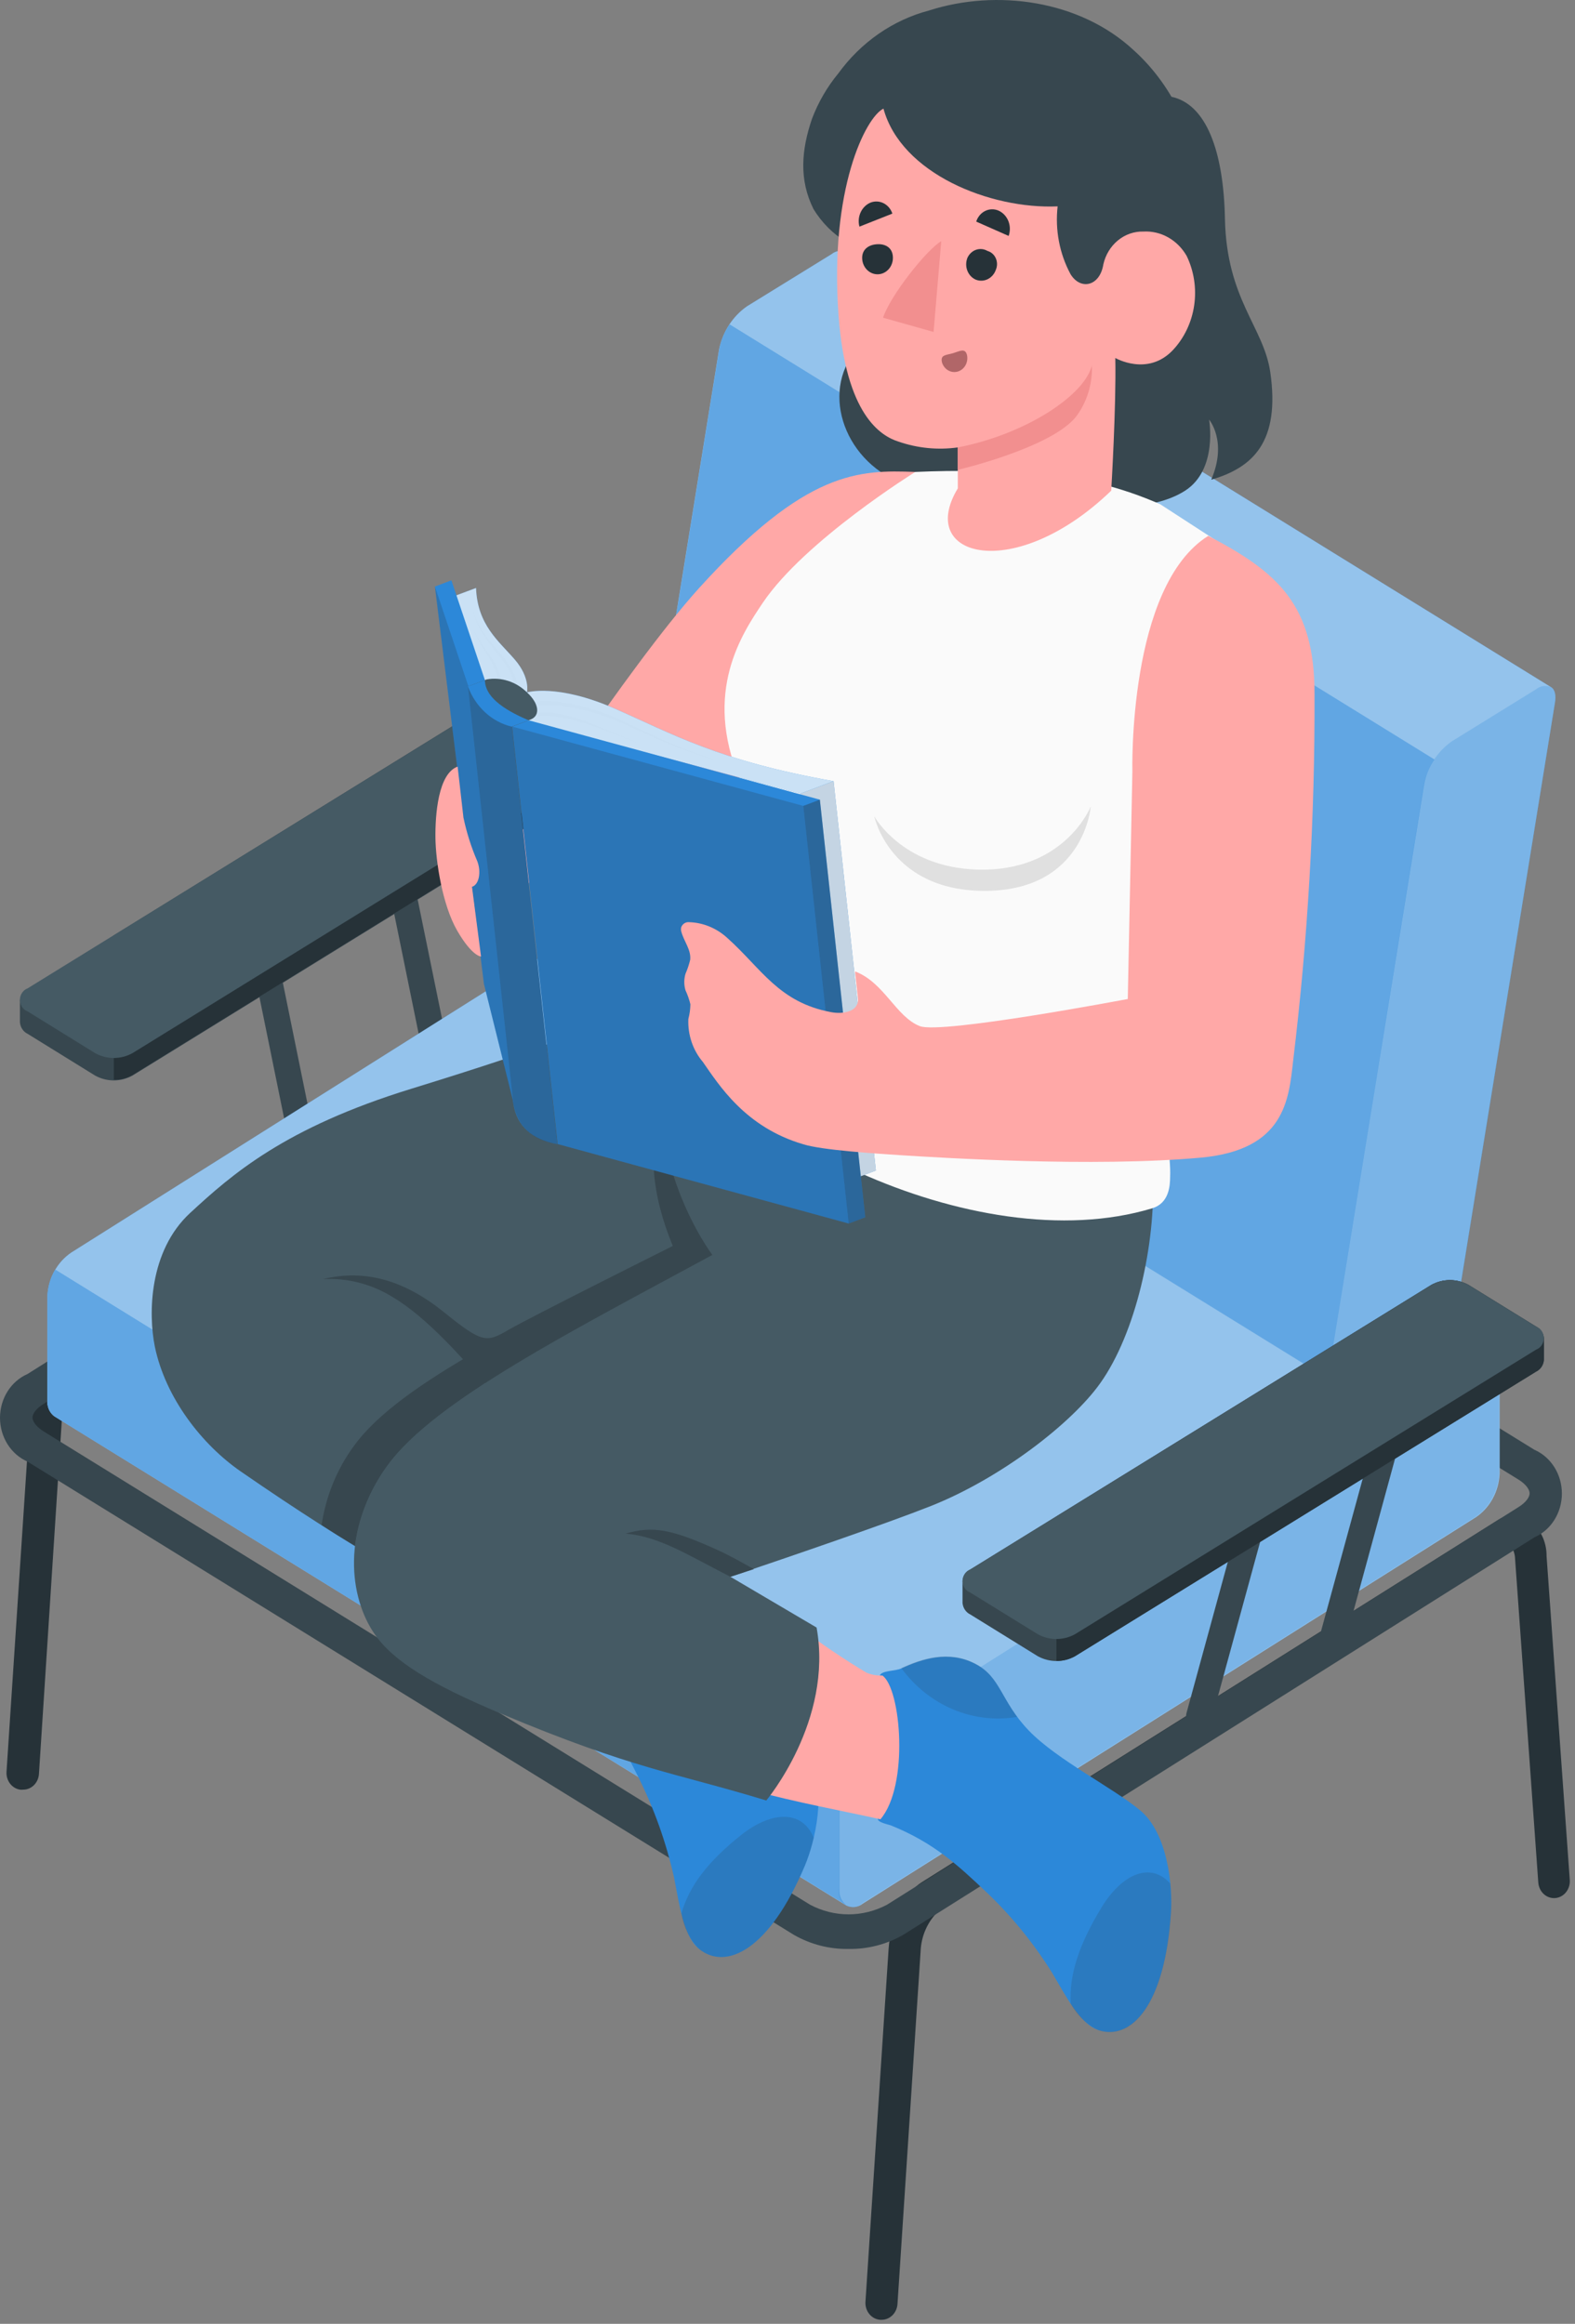 <svg width="301" height="444" viewBox="0 0 301 444" fill="none" xmlns="http://www.w3.org/2000/svg">
<rect x="0" y="0" width="301" height="444" fill="#808080" stroke="none"/>
<path d="M168.508 443.23C169.269 443.227 170.001 442.917 170.559 442.363C171.116 441.809 171.459 441.051 171.518 440.239L175.935 372.894C175.985 371.423 176.314 369.979 176.902 368.649C177.49 367.318 178.324 366.13 179.355 365.156L289.175 296.138C289.402 296.663 289.528 297.232 289.546 297.811L293.983 359.676C294.012 360.099 294.119 360.512 294.298 360.89C294.476 361.269 294.723 361.606 295.023 361.883C295.323 362.16 295.672 362.37 296.048 362.503C296.425 362.636 296.822 362.688 297.217 362.656C297.612 362.625 297.998 362.51 298.352 362.319C298.706 362.128 299.021 361.864 299.28 361.543C299.538 361.221 299.735 360.849 299.859 360.446C299.983 360.043 300.032 359.618 300.002 359.195L295.566 297.309C295.581 295.895 295.254 294.501 294.617 293.263C293.98 292.024 293.054 290.983 291.93 290.24C291.013 289.736 289.989 289.5 288.959 289.555C287.93 289.61 286.932 289.954 286.067 290.553L176.247 359.571C172.827 361.663 170.189 366.975 169.817 372.434L165.4 439.779C165.371 440.202 165.42 440.627 165.545 441.03C165.67 441.433 165.868 441.805 166.127 442.126C166.387 442.446 166.704 442.709 167.058 442.898C167.413 443.088 167.8 443.2 168.195 443.23H168.508Z" fill="#263238"/>
<path d="M4.433 341.94C5.195 341.942 5.93 341.635 6.489 341.08C7.047 340.525 7.388 339.763 7.443 338.95L11.801 271.584C11.847 270.115 12.175 268.673 12.763 267.345C13.351 266.018 14.188 264.834 15.222 263.866L124.963 194.66C125.19 195.186 125.316 195.755 125.334 196.333L129.751 258.219C129.814 259.074 130.19 259.866 130.799 260.423C131.407 260.98 132.198 261.256 132.996 261.189C133.794 261.123 134.535 260.72 135.055 260.069C135.576 259.417 135.833 258.572 135.771 257.718L131.354 195.852C131.358 194.438 131.026 193.046 130.39 191.806C129.754 190.566 128.835 189.519 127.719 188.762C126.8 188.262 125.775 188.029 124.745 188.088C123.716 188.146 122.719 188.495 121.855 189.097L12.094 258.303C8.674 260.395 6.036 265.707 5.684 271.166L1.247 338.51C1.218 338.934 1.267 339.359 1.392 339.762C1.517 340.164 1.715 340.537 1.974 340.857C2.234 341.178 2.551 341.441 2.905 341.63C3.26 341.82 3.647 341.932 4.042 341.961L4.433 341.94Z" fill="#263238"/>
<path d="M162.156 372.371C158.513 372.44 154.913 371.511 151.7 369.673L5.254 279.26C3.701 278.582 2.371 277.424 1.436 275.934C0.5 274.444 0 272.689 0 270.894C0 269.099 0.5 267.344 1.436 265.854C2.371 264.364 3.701 263.206 5.254 262.528L125.921 186.566C129.148 184.784 132.726 183.853 136.358 183.853C139.989 183.853 143.568 184.784 146.794 186.566L293.24 277.001C294.793 277.679 296.123 278.837 297.059 280.327C297.994 281.817 298.494 283.571 298.494 285.367C298.494 287.162 297.994 288.916 297.059 290.406C296.123 291.896 294.793 293.054 293.24 293.732L172.593 369.694C169.383 371.522 165.791 372.444 162.156 372.371ZM136.358 190.415C133.802 190.348 131.272 190.982 129.009 192.255L8.362 268.217C7.033 269.032 6.212 270.036 6.212 270.852C6.212 271.668 7.033 272.672 8.362 273.508L154.807 363.922C157.095 365.134 159.613 365.766 162.166 365.766C164.719 365.766 167.237 365.134 169.524 363.922L290.191 287.96C291.501 287.144 292.321 286.14 292.321 285.325C292.321 284.509 291.501 283.505 290.191 282.69L143.726 192.255C141.452 190.995 138.917 190.376 136.358 190.456V190.415Z" fill="#37474F"/>
<path d="M58.708 225.593C58.144 225.591 57.597 225.383 57.16 225.002C56.722 224.622 56.42 224.092 56.304 223.501L46.297 174.394C46.215 174.051 46.199 173.695 46.249 173.345C46.299 172.996 46.414 172.661 46.587 172.36C46.761 172.059 46.989 171.798 47.258 171.594C47.528 171.389 47.833 171.245 48.155 171.169C48.478 171.093 48.812 171.087 49.136 171.152C49.461 171.217 49.77 171.352 50.045 171.547C50.321 171.743 50.556 171.996 50.738 172.291C50.92 172.586 51.045 172.917 51.105 173.265L61.131 222.497C61.197 222.841 61.198 223.195 61.135 223.539C61.072 223.883 60.946 224.21 60.764 224.502C60.583 224.793 60.349 225.043 60.076 225.238C59.804 225.432 59.498 225.567 59.177 225.635C59.02 225.637 58.862 225.623 58.708 225.593Z" fill="#37474F"/>
<path d="M84.467 209.677C83.903 209.676 83.357 209.467 82.919 209.086C82.482 208.706 82.18 208.176 82.063 207.585L72.057 158.52C71.969 158.175 71.948 157.814 71.995 157.459C72.042 157.105 72.156 156.765 72.329 156.459C72.503 156.153 72.733 155.889 73.006 155.681C73.278 155.474 73.588 155.328 73.914 155.253C74.241 155.177 74.579 155.174 74.907 155.243C75.235 155.312 75.547 155.452 75.823 155.654C76.099 155.856 76.334 156.116 76.513 156.418C76.692 156.72 76.812 157.058 76.865 157.411L86.891 206.456C86.959 206.8 86.962 207.154 86.9 207.499C86.839 207.844 86.713 208.173 86.531 208.465C86.349 208.757 86.114 209.008 85.84 209.201C85.566 209.395 85.259 209.528 84.936 209.593L84.467 209.677Z" fill="#37474F"/>
<path d="M114.917 144.633C114.86 144.176 114.694 143.743 114.433 143.377C114.173 143.01 113.828 142.722 113.432 142.541L100.533 134.573C99.429 133.967 98.206 133.651 96.966 133.651C95.725 133.651 94.503 133.967 93.399 134.573L5.274 188.951C4.869 189.145 4.521 189.451 4.263 189.836C4.006 190.222 3.848 190.674 3.808 191.147V195.329C3.848 195.802 4.006 196.254 4.263 196.64C4.521 197.025 4.869 197.331 5.274 197.525L18.192 205.515C19.294 206.117 20.513 206.431 21.749 206.431C22.986 206.431 24.205 206.117 25.306 205.515L113.432 151.137C113.841 150.947 114.195 150.644 114.456 150.257C114.718 149.871 114.877 149.416 114.917 148.941V144.633Z" fill="#37474F"/>
<path d="M113.432 142.437L100.533 134.468C99.429 133.863 98.206 133.547 96.966 133.547C95.725 133.547 94.503 133.863 93.399 134.468L21.75 178.723V206.31C22.988 206.34 24.212 206.03 25.307 205.41L113.432 151.032C113.841 150.843 114.195 150.539 114.456 150.153C114.718 149.766 114.877 149.312 114.917 148.836V144.654C114.88 144.175 114.723 143.716 114.461 143.325C114.199 142.935 113.844 142.628 113.432 142.437Z" fill="#263238"/>
<path d="M93.399 134.468L5.274 188.846C4.846 189.003 4.475 189.299 4.212 189.693C3.949 190.086 3.808 190.558 3.808 191.042C3.808 191.526 3.949 191.998 4.212 192.391C4.475 192.785 4.846 193.081 5.274 193.238L18.192 201.227C19.294 201.83 20.513 202.144 21.749 202.144C22.986 202.144 24.205 201.83 25.306 201.227L113.432 146.85C113.86 146.693 114.231 146.397 114.494 146.003C114.756 145.609 114.898 145.137 114.898 144.654C114.898 144.17 114.756 143.698 114.494 143.304C114.231 142.911 113.86 142.615 113.432 142.458L100.533 134.489C99.43 133.88 98.209 133.561 96.968 133.557C95.728 133.554 94.504 133.866 93.399 134.468Z" fill="#455A64"/>
<path d="M285.422 258.533L134.071 165.066C133.567 164.813 133.008 164.711 132.455 164.77C131.901 164.829 131.372 165.047 130.924 165.401L13.658 239.292C12.326 240.179 11.213 241.397 10.413 242.843C9.614 244.288 9.152 245.918 9.065 247.595V267.526C9.007 268.117 9.098 268.714 9.328 269.255C9.558 269.796 9.92 270.26 10.375 270.601L161.726 364.068C162.23 364.321 162.789 364.423 163.343 364.364C163.896 364.305 164.425 364.087 164.873 363.733L282.139 289.842C283.438 288.944 284.519 287.729 285.294 286.296C286.069 284.864 286.515 283.255 286.595 281.602V261.608C286.675 261.03 286.608 260.44 286.401 259.899C286.195 259.358 285.857 258.886 285.422 258.533Z" fill="#2C88D9"/>
<g opacity="0.7">
<path opacity="0.7" d="M285.422 258.533L134.071 165.066C133.567 164.813 133.008 164.711 132.455 164.77C131.901 164.829 131.372 165.047 130.924 165.401L13.658 239.292C12.326 240.179 11.213 241.397 10.413 242.843C9.614 244.288 9.152 245.918 9.065 247.595V267.526C9.007 268.117 9.098 268.714 9.328 269.255C9.558 269.796 9.92 270.26 10.375 270.601L161.726 364.068C162.23 364.321 162.789 364.423 163.343 364.364C163.896 364.305 164.425 364.087 164.873 363.733L282.139 289.842C283.438 288.944 284.519 287.729 285.294 286.296C286.069 284.864 286.515 283.255 286.595 281.602V261.608C286.675 261.03 286.608 260.44 286.401 259.899C286.195 259.358 285.857 258.886 285.422 258.533Z" fill="white"/>
</g>
<path d="M161.726 364.005L10.375 270.601C9.921 270.259 9.561 269.794 9.331 269.254C9.101 268.713 9.009 268.117 9.065 267.526V247.595C9.134 245.81 9.647 244.077 10.551 242.575L161.902 336.043C160.998 337.537 160.485 339.263 160.417 341.041V360.973C160.368 361.557 160.463 362.144 160.693 362.676C160.922 363.209 161.279 363.667 161.726 364.005Z" fill="#2C88D9"/>
<g opacity="0.5">
<path opacity="0.5" d="M161.726 364.005L10.375 270.601C9.921 270.259 9.561 269.794 9.331 269.254C9.101 268.713 9.009 268.117 9.065 267.526V247.595C9.134 245.81 9.647 244.077 10.551 242.575L161.902 336.043C160.998 337.537 160.485 339.263 160.417 341.041V360.973C160.368 361.557 160.463 362.144 160.693 362.676C160.922 363.209 161.279 363.667 161.726 364.005Z" fill="white"/>
</g>
<g opacity="0.5">
<path opacity="0.5" d="M160.338 360.931V341.02C160.416 339.364 160.86 337.751 161.635 336.314C162.41 334.878 163.493 333.659 164.795 332.759L282.061 258.868C282.484 258.464 283.016 258.213 283.58 258.15C284.145 258.088 284.713 258.218 285.204 258.522C285.696 258.825 286.085 259.287 286.317 259.841C286.55 260.395 286.612 261.013 286.497 261.608V281.518C286.42 283.175 285.975 284.788 285.201 286.224C284.426 287.661 283.343 288.879 282.041 289.78L164.775 363.671C164.349 364.07 163.817 364.316 163.254 364.376C162.69 364.435 162.124 364.305 161.633 364.003C161.142 363.702 160.751 363.243 160.516 362.692C160.28 362.141 160.211 361.526 160.319 360.931H160.338Z" fill="#2C88D9"/>
</g>
<path d="M296.387 131.268L161.707 48.133C161.249 47.941 160.754 47.879 160.268 47.952C159.781 48.026 159.321 48.232 158.931 48.551L142.748 58.528C140.051 60.41 138.144 63.343 137.432 66.705L119.432 177.866C119.178 179.434 119.432 180.522 120.194 180.961L254.874 264.097C255.335 264.288 255.833 264.35 256.323 264.277C256.812 264.204 257.275 263.998 257.669 263.678L273.793 253.702C276.489 251.822 278.4 248.899 279.129 245.545L297.149 134.364C297.422 132.795 297.149 131.708 296.387 131.268Z" fill="#2C88D9"/>
<g opacity="0.7">
<path opacity="0.7" d="M296.387 131.268L161.707 48.133C161.249 47.941 160.754 47.879 160.268 47.952C159.781 48.026 159.321 48.232 158.931 48.551L142.748 58.528C140.051 60.41 138.144 63.343 137.432 66.705L119.432 177.866C119.178 179.434 119.432 180.522 120.194 180.961L254.874 264.097C255.335 264.288 255.833 264.35 256.323 264.277C256.812 264.204 257.275 263.998 257.669 263.678L273.793 253.702C276.489 251.822 278.4 248.899 279.129 245.545L297.149 134.364C297.422 132.795 297.149 131.708 296.387 131.268Z" fill="white"/>
</g>
<path d="M254.151 261.001C253.897 262.591 254.151 263.636 254.933 264.097L120.253 180.961C119.549 180.522 119.237 179.434 119.471 177.887L137.471 66.705C137.805 65 138.471 63.389 139.426 61.978L274.126 145.114C273.158 146.517 272.491 148.13 272.171 149.84L254.151 261.001Z" fill="#2C88D9"/>
<g opacity="0.5">
<path opacity="0.5" d="M254.151 261.001C253.897 262.591 254.151 263.636 254.933 264.097L120.253 180.961C119.549 180.522 119.237 179.434 119.471 177.887L137.471 66.705C137.805 65 138.471 63.389 139.426 61.978L274.126 145.114C273.158 146.517 272.491 148.13 272.171 149.84L254.151 261.001Z" fill="white"/>
</g>
<g opacity="0.5">
<path opacity="0.5" d="M257.708 263.678L273.833 253.702C276.528 251.822 278.44 248.899 279.168 245.545L297.149 134.364C297.403 132.795 297.149 131.707 296.367 131.268C295.907 131.077 295.408 131.015 294.919 131.088C294.43 131.161 293.966 131.367 293.572 131.687L277.429 141.663C274.744 143.55 272.84 146.471 272.113 149.819L254.151 261.001C253.897 262.57 254.151 263.657 254.933 264.097C255.391 264.284 255.886 264.344 256.371 264.271C256.857 264.198 257.317 263.994 257.708 263.678Z" fill="#2C88D9"/>
</g>
<path d="M229.135 330.626C228.903 330.62 228.674 330.585 228.451 330.521C227.822 330.322 227.293 329.865 226.978 329.25C226.663 328.635 226.588 327.911 226.77 327.237L236.796 290.574C236.884 290.241 237.032 289.929 237.234 289.657C237.435 289.385 237.685 289.159 237.969 288.992C238.252 288.825 238.564 288.719 238.886 288.682C239.209 288.645 239.534 288.677 239.845 288.776C240.469 288.975 240.995 289.428 241.31 290.039C241.624 290.649 241.702 291.367 241.526 292.038L231.499 328.722C231.351 329.271 231.04 329.753 230.614 330.097C230.187 330.44 229.668 330.626 229.135 330.626Z" fill="#37474F"/>
<path d="M254.914 314.71C254.68 314.74 254.444 314.74 254.21 314.71C253.581 314.511 253.052 314.054 252.737 313.439C252.422 312.823 252.347 312.1 252.529 311.426L262.555 274.763C262.639 274.423 262.785 274.104 262.985 273.825C263.186 273.546 263.436 273.313 263.722 273.14C264.007 272.966 264.323 272.856 264.649 272.814C264.975 272.773 265.306 272.802 265.622 272.9C265.937 272.998 266.232 273.162 266.487 273.383C266.742 273.605 266.954 273.878 267.109 274.188C267.264 274.498 267.359 274.838 267.39 275.189C267.42 275.539 267.384 275.892 267.285 276.227L257.279 312.911C257.11 313.438 256.792 313.896 256.367 314.219C255.943 314.541 255.434 314.713 254.914 314.71Z" fill="#37474F"/>
<path d="M295.058 255.668C295.013 255.194 294.852 254.741 294.591 254.356C294.331 253.97 293.979 253.665 293.572 253.472L280.653 245.504C279.552 244.901 278.333 244.587 277.096 244.587C275.86 244.587 274.641 244.901 273.539 245.504L185.414 299.881C185.01 300.076 184.661 300.381 184.403 300.767C184.146 301.153 183.989 301.605 183.948 302.077V306.26C183.989 306.732 184.146 307.185 184.403 307.57C184.661 307.956 185.01 308.262 185.414 308.456L198.333 316.446C199.434 317.048 200.653 317.362 201.89 317.362C203.126 317.362 204.345 317.048 205.447 316.446L293.572 262.068C293.979 261.875 294.331 261.57 294.591 261.184C294.852 260.798 295.013 260.346 295.058 259.872V255.668Z" fill="#37474F"/>
<path d="M293.572 253.472L280.653 245.504C279.552 244.901 278.333 244.587 277.096 244.587C275.86 244.587 274.641 244.901 273.539 245.504L201.89 289.759V317.345C203.128 317.375 204.352 317.066 205.447 316.446L293.572 262.068C293.979 261.875 294.33 261.57 294.591 261.184C294.852 260.798 295.013 260.346 295.058 259.872V255.689C295.016 255.211 294.857 254.754 294.596 254.365C294.335 253.975 293.982 253.667 293.572 253.472Z" fill="#263238"/>
<path d="M273.539 245.504L185.414 299.881C184.986 300.038 184.615 300.334 184.352 300.728C184.089 301.122 183.948 301.593 183.948 302.077C183.948 302.561 184.089 303.033 184.352 303.427C184.615 303.82 184.986 304.116 185.414 304.273L198.333 312.242C199.434 312.844 200.653 313.158 201.89 313.158C203.126 313.158 204.345 312.844 205.447 312.242L293.572 257.864C294 257.707 294.371 257.411 294.634 257.017C294.897 256.624 295.038 256.152 295.038 255.668C295.038 255.184 294.897 254.712 294.634 254.319C294.371 253.925 294 253.629 293.572 253.472L280.653 245.504C279.552 244.901 278.333 244.587 277.096 244.587C275.86 244.587 274.641 244.901 273.539 245.504Z" fill="#455A64"/>
<path d="M153.518 356.351C146.658 372.643 138.879 376.157 133.758 372.037C130.709 369.59 130.182 363.964 129.107 358.651C127.579 352.013 125.281 345.605 122.266 339.577C118.905 332.864 116.129 326.819 109.445 320.608C108.494 319.787 107.496 319.033 106.455 318.349C102.546 315.693 93.204 309.878 86.109 304.566L104.54 279.887C107.511 284.108 110.743 288.112 114.214 291.871C115.078 292.688 116.104 293.283 117.214 293.613C118.325 293.943 119.491 293.998 120.624 293.774C124.944 293.544 129.986 293.774 133.876 297.957C137.765 302.14 135.967 306.428 139.25 313.748C142.534 321.068 150.645 329.977 154.202 336.105C157.759 342.233 155.296 352 153.518 356.351Z" fill="#FFA8A7"/>
<path d="M116.853 293.398C116.69 293.363 116.533 293.307 116.384 293.23C116.989 292.436 119.354 293.565 120.683 293.502C125.003 293.272 130.24 293.502 134.13 297.874C138.019 302.245 136.377 306.407 139.641 313.727C142.905 321.047 151.075 329.789 154.632 335.938C158.189 342.087 155.648 352.126 153.85 356.392C147.009 372.685 138.742 376.512 133.622 372.392C130.592 369.945 129.85 363.922 128.794 358.609C127.295 352 125.023 345.62 122.032 339.619C118.67 332.905 115.719 327.07 109.054 320.796C108.703 320.482 106.846 319.332 107.198 318.704L107.589 318.997C114.82 315.086 119.393 297.037 116.853 293.398Z" fill="#2C88D9"/>
<path opacity="0.15" d="M155.511 351.164C155.09 352.952 154.535 354.7 153.85 356.392C147.009 372.685 138.742 376.512 133.622 372.392C131.826 370.592 130.632 368.211 130.221 365.616C131.726 360.324 135.283 355.66 141.674 350.578C147.615 345.893 153.42 345.893 155.511 351.164Z" fill="#2A2A2A"/>
<path opacity="0.15" d="M120.683 293.607C125.002 293.377 130.24 293.607 134.13 297.978C137.393 301.575 136.768 305.173 138.429 310.527C134.331 309.654 130.525 307.625 127.405 304.651C124.285 301.676 121.964 297.863 120.683 293.607Z" fill="#2A2A2A"/>
<path d="M36.349 231.742C44.265 224.443 54.35 215.491 78.604 208.025C104.109 200.161 124.182 193.175 127.465 188.156L220.32 224.589L142.749 258.575L92.598 264.327L109.738 283.923C107.491 296.619 90.897 309.021 90.897 309.021C77.803 300.948 68.871 296.932 45.946 281.1C38.656 276.039 31.639 267.171 29.587 257.278C28.336 251.046 28.434 239.041 36.349 231.742Z" fill="#455A64"/>
<path d="M128.657 238.058L136.143 239.773C109.602 254.162 83.002 267.652 74.05 280.012C70.762 284.462 68.62 289.754 67.835 295.364C65.783 294.109 63.672 292.833 61.464 291.369C62.283 285.854 64.41 280.655 67.64 276.269C76.572 263.887 102.116 252.447 128.657 238.058Z" fill="#37474F"/>
<path d="M84.897 250.753C92.363 256.797 93.028 256.484 97.308 254.016C101.588 251.548 128.579 238.058 128.579 238.058C124.533 228.249 123.713 219.423 126.625 211.329L134.794 210.932L142.612 258.575L92.598 264.327C88.689 259.872 81.692 251.778 75.145 247.888C71.089 245.352 66.429 244.138 61.737 244.395C69.829 242.408 77.412 244.688 84.897 250.753Z" fill="#37474F"/>
<path d="M223.428 365.427C222.314 383.247 216.157 389.437 210.001 387.471C206.366 386.321 204.02 381.197 201.304 376.659C197.714 371.001 193.472 365.85 188.678 361.328C183.362 356.288 178.769 351.645 170.502 348.319C169.346 347.896 168.164 347.56 166.964 347.315C162.43 346.291 151.778 344.304 143.394 341.982L153.029 311.112C157.081 314.179 161.283 317.013 165.616 319.604C166.695 320.044 167.852 320.218 169.003 320.113C170.153 320.008 171.267 319.626 172.261 318.997C176.17 317.178 181.017 315.484 186.059 318.035C191.101 320.587 190.789 325.209 196.222 330.835C201.655 336.461 212.17 341.815 217.506 346.249C222.842 350.683 223.721 360.763 223.428 365.427Z" fill="#FFA8A7"/>
<path d="M168.625 320.127H168.156C168.469 319.144 171.068 319.332 172.28 318.767C176.189 316.968 181.27 315.295 186.313 317.868C191.355 320.44 191.199 325.041 196.632 330.667C202.066 336.293 212.581 341.48 217.916 345.914C223.252 350.348 224.131 360.722 223.779 365.386C222.646 383.205 216.138 389.877 210.001 387.911C206.365 386.739 203.727 381.385 200.991 376.805C197.444 371.155 193.241 366.011 188.482 361.495C183.147 356.455 178.495 352.084 170.228 348.759C169.778 348.591 167.668 348.194 167.785 347.504L168.254 347.608C173.765 341.208 172.202 322.594 168.625 320.127Z" fill="#2C88D9"/>
<path opacity="0.15" d="M223.643 359.885C223.832 361.718 223.884 363.565 223.799 365.407C222.665 383.226 216.157 389.897 210.02 387.932C207.752 386.912 205.858 385.128 204.626 382.849C204.313 377.328 206.15 371.639 210.489 364.486C214.535 357.856 219.968 355.744 223.643 359.885Z" fill="#2A2A2A"/>
<path opacity="0.15" d="M172.241 318.704C176.15 316.906 181.232 315.233 186.274 317.805C190.515 319.897 191.082 323.577 194.404 328.032C190.268 328.737 186.032 328.243 182.134 326.603C178.237 324.962 174.821 322.235 172.241 318.704Z" fill="#2A2A2A"/>
<path d="M74.05 280.012C83.002 267.652 109.601 254.162 136.143 239.773C136.143 239.773 122.012 221.284 127.152 197.128L220.32 224.589C220.907 237.619 217.076 254.748 210.235 264.327C204.841 271.898 191.356 282.397 177.889 287.751C169.485 291.076 151.759 297.141 139.583 301.262L156.058 310.966C159.264 328.785 146.443 344.011 146.443 344.011C129.185 338.741 121.035 338.05 95.725 327.405C82.337 321.779 75.223 317.429 71.627 312.263C66.741 305.256 65.118 292.394 74.05 280.012Z" fill="#455A64"/>
<path d="M137.608 296.368C139.309 297.141 142.495 298.919 144.078 299.798C140.071 301.136 139.582 301.262 139.582 301.262C131.393 297.079 125.999 293.565 119.569 293.021C124.69 291.515 128.266 292.08 137.608 296.368Z" fill="#37474F"/>
<path d="M223.799 18.476C230.542 19.836 233.845 28.933 234.099 41.775C234.412 57.189 241.467 62.418 242.757 71.055C244.712 84.503 239.376 89.356 231.48 91.656C234.627 84.315 231.07 80.174 231.07 80.174C231.07 80.174 232.79 89.69 226.496 93.748C220.203 97.805 209.766 97.094 204.998 95.839C196.007 93.392 192.997 89.878 192.997 89.878C192.997 89.878 186.489 96.153 174.391 92.953C162.293 89.753 156.684 76.221 163.094 67.563C169.505 58.904 188.072 15.883 188.072 15.883L223.799 18.476Z" fill="#37474F"/>
<path d="M174.919 90.171C164.189 89.774 154.065 89.774 133.563 112.403C119.882 127.566 96.429 163.853 96.429 163.853L118.299 186.692C129.595 170.88 141.615 155.32 159.635 132.419L174.919 90.171Z" fill="#FFA8A7"/>
<path d="M141.361 148.878C134.345 132.147 141.791 121.104 145.798 115.143C153.85 103.243 174.919 90.171 174.919 90.171C182.841 89.816 190.776 89.949 198.685 90.569C206.604 91.162 214.384 93.111 221.727 96.341L232.438 103.285C226.125 109.559 221.884 122.108 221.141 130.285C219.382 149.966 224.522 155.885 224.522 155.885C224.522 155.885 222.021 172.616 220.731 181.17C219.987 187.333 219.948 193.57 220.613 199.742C222.568 214.006 223.799 221.033 223.623 224.84C223.623 226.68 223.369 229.901 220.203 230.863C186.372 241.091 136.025 215.638 124.846 190.561C126.644 184.789 134.618 174.08 136.768 167.952C139.25 160.695 140.54 160.319 141.361 148.878Z" fill="#FAFAFA"/>
<path d="M167.081 155.968C167.081 155.968 172.808 166.426 188.306 166.154C203.805 165.882 208.457 154.086 208.457 154.086C208.457 154.086 207.245 169.939 188.678 170.211C170.111 170.483 167.081 155.968 167.081 155.968Z" fill="#E0E0E0"/>
<path d="M212.366 78.752C212.366 78.752 164.443 48.3 161.746 46.23C159.216 44.705 157.064 42.554 155.472 39.955C152.677 34.35 153.146 28.662 155.179 22.701C156.378 19.539 158.07 16.619 160.182 14.063C164.528 8.073 170.637 3.828 177.518 2.016C190.496 -2.166 206.385 0.071 216.607 9.546C220.566 13.102 223.752 17.541 225.942 22.551C228.133 27.561 229.276 33.023 229.291 38.554C228.431 60.954 213.714 71.369 212.366 78.752Z" fill="#37474F"/>
<path d="M168.84 20.756C165.479 22.366 158.482 36.065 160.26 60.284C161.648 79.212 168.274 83.29 171.713 84.378C175.369 85.639 179.24 86.018 183.049 85.486V93.308C174.997 106.61 193.994 111.483 212.366 93.748C212.366 93.748 213.343 77.643 213.147 68.399C213.147 68.399 219.304 71.976 224.131 66.914C226.306 64.605 227.737 61.614 228.215 58.376C228.693 55.138 228.193 51.821 226.789 48.907C225.932 47.404 224.711 46.178 223.256 45.357C221.801 44.536 220.165 44.151 218.522 44.243C216.766 44.191 215.047 44.785 213.653 45.928C212.258 47.07 211.272 48.69 210.861 50.517C210.196 54.7 206.502 55.516 204.587 52.379C202.48 48.461 201.616 43.919 202.124 39.432C189.206 39.997 172.222 33.158 168.84 20.756Z" fill="#FFA8A7"/>
<path d="M180.02 69.236C180.214 69.887 180.635 70.433 181.196 70.76C181.756 71.087 182.413 71.171 183.03 70.993C183.647 70.815 184.175 70.39 184.507 69.806C184.838 69.221 184.946 68.523 184.808 67.855C184.456 66.433 183.459 67.082 182.15 67.479C180.84 67.876 179.668 67.73 180.02 69.236Z" fill="#B16668"/>
<path d="M183.049 85.486C195.753 83.039 207.187 75.698 208.672 69.842C208.802 73.429 207.696 76.942 205.564 79.714C200.659 85.654 183.049 89.774 183.049 89.774V85.486Z" fill="#F28F8F"/>
<path d="M184.886 49.262C184.73 49.65 184.649 50.068 184.646 50.49C184.644 50.912 184.72 51.331 184.872 51.721C185.023 52.111 185.246 52.464 185.527 52.76C185.808 53.056 186.142 53.289 186.509 53.445C187.25 53.729 188.066 53.688 188.78 53.332C189.493 52.975 190.047 52.332 190.32 51.542C190.468 51.197 190.544 50.82 190.542 50.44C190.539 50.06 190.459 49.685 190.306 49.342C190.153 48.998 189.931 48.695 189.657 48.454C189.382 48.213 189.061 48.039 188.717 47.945C188.387 47.752 188.023 47.633 187.648 47.594C187.274 47.557 186.896 47.6 186.537 47.724C186.179 47.847 185.848 48.047 185.564 48.312C185.28 48.576 185.05 48.9 184.886 49.262Z" fill="#263238"/>
<path d="M164.775 49.492C164.832 50.325 165.196 51.098 165.786 51.643C166.376 52.189 167.144 52.461 167.922 52.4C168.699 52.339 169.422 51.95 169.932 51.318C170.441 50.687 170.695 49.864 170.638 49.032C170.521 47.255 169.133 46.544 167.531 46.669C165.928 46.794 164.658 47.715 164.775 49.492Z" fill="#263238"/>
<path d="M179.883 46.083L178.417 63.422L168.762 60.703C170.111 56.52 177.088 47.694 179.883 46.083Z" fill="#F28F8F"/>
<path d="M164.247 43.302L170.541 40.813C170.397 40.377 170.173 39.977 169.883 39.635C169.592 39.294 169.241 39.017 168.85 38.822C168.459 38.628 168.035 38.519 167.604 38.501C167.173 38.484 166.742 38.559 166.339 38.721C165.522 39.073 164.857 39.736 164.471 40.582C164.084 41.428 164.005 42.397 164.247 43.302Z" fill="#263238"/>
<path d="M192.763 45.08L186.567 42.34C186.708 41.892 186.933 41.481 187.228 41.13C187.523 40.78 187.883 40.498 188.284 40.302C188.685 40.106 189.12 40 189.561 39.991C190.001 39.981 190.439 40.069 190.847 40.248C191.688 40.633 192.357 41.35 192.714 42.251C193.072 43.152 193.089 44.165 192.763 45.08Z" fill="#263238"/>
<path d="M100.709 132.293C100.709 132.293 101.393 129.511 98.383 126.019C95.373 122.526 91.249 119.452 90.976 112.341L85.66 114.328L91.191 130.432L100.709 132.293Z" fill="#2C88D9"/>
<path opacity="0.75" d="M100.709 132.293C100.709 132.293 101.393 129.511 98.383 126.019C95.373 122.526 91.249 119.452 90.976 112.341L85.66 114.328L91.191 130.432L100.709 132.293Z" fill="white"/>
<path d="M100.709 132.293C100.709 132.293 106.435 130.557 117.439 135.368C128.442 140.178 137.218 145.344 159.303 149.255L152.97 151.639L96.487 136.622L100.709 132.293Z" fill="#2C88D9"/>
<path opacity="0.75" d="M100.709 132.293C100.709 132.293 106.435 130.557 117.439 135.368C128.442 140.178 137.218 145.344 159.303 149.255L152.97 151.639L96.487 136.622L100.709 132.293Z" fill="white"/>
<path d="M159.303 149.255L167.394 223.648L161.062 226.032L152.97 151.639L159.303 149.255Z" fill="#2C88D9"/>
<path opacity="0.8" d="M159.303 149.255L167.394 223.648L161.062 226.032L152.97 151.639L159.303 149.255Z" fill="white"/>
<path opacity="0.1" d="M159.303 149.255L167.394 223.648L161.062 226.032L152.97 151.639L159.303 149.255Z" fill="#2A2A2A"/>
<g opacity="0.1">
<path opacity="0.1" d="M90.311 116.189C90.587 117.763 91.151 119.263 91.972 120.602C92.799 121.94 93.707 123.218 94.689 124.429C95.689 125.593 96.585 126.853 97.367 128.194C97.716 128.849 97.979 129.553 98.149 130.285C98.294 130.974 98.294 131.688 98.149 132.377L98.813 132.628C98.983 131.774 98.942 130.887 98.696 130.055C98.489 129.257 98.173 128.496 97.758 127.796C96.925 126.45 95.969 125.196 94.904 124.053C93.885 122.894 92.939 121.664 92.07 120.372C91.242 119.109 90.645 117.69 90.311 116.189Z" fill="#2A2A2A"/>
<path opacity="0.1" d="M90.526 120.33C90.862 121.309 91.315 122.237 91.875 123.091C92.403 123.969 92.95 124.806 93.458 125.684C93.975 126.543 94.413 127.454 94.767 128.403C95.118 129.324 95.258 130.32 95.178 131.31H95.901C95.918 130.218 95.697 129.137 95.256 128.152C94.839 127.195 94.335 126.284 93.751 125.433C93.184 124.597 92.598 123.781 92.012 122.944C91.416 122.143 90.917 121.264 90.526 120.33Z" fill="#2A2A2A"/>
<path opacity="0.1" d="M137.218 145.344C134.147 144.414 131.126 143.304 128.169 142.018C125.198 140.743 122.305 139.32 119.374 137.94C116.444 136.518 113.376 135.445 110.227 134.74C108.655 134.374 107.062 134.122 105.458 133.987C104.645 133.924 103.828 133.924 103.015 133.987C102.161 134.037 101.327 134.287 100.572 134.719L100.963 135.368C101.611 134.978 102.332 134.749 103.074 134.698C103.854 134.635 104.638 134.635 105.419 134.698C107.001 134.8 108.575 135.016 110.129 135.347C113.256 135.982 116.31 136.978 119.237 138.317C122.169 139.634 125.1 141.014 128.091 142.228C131.075 143.451 134.123 144.491 137.218 145.344Z" fill="#2A2A2A"/>
<path opacity="0.1" d="M122.168 142.018C120.449 141.412 118.768 140.659 117.067 139.927C115.367 139.195 113.686 138.526 111.947 137.835C110.222 137.191 108.451 136.701 106.65 136.371C104.816 136.006 102.934 136.006 101.1 136.371L101.276 137.103C103.018 136.709 104.813 136.659 106.572 136.957C108.358 137.231 110.123 137.65 111.849 138.212C113.589 138.756 115.308 139.404 117.009 140.052C118.709 140.701 120.429 141.475 122.168 142.018Z" fill="#2A2A2A"/>
</g>
<path d="M86.266 110.877L92.676 129.951L101.354 209.719L98.188 210.911L92.481 187.968L83.119 112.069L86.266 110.877Z" fill="#2C88D9"/>
<path opacity="0.2" d="M89.51 131.122L83.119 112.069L92.481 187.968L98.188 210.911L89.51 131.122Z" fill="#2A2A2A"/>
<path d="M101.041 137.626L156.684 152.789L165.361 232.578L162.195 233.77L106.572 218.586L97.875 138.818L101.041 137.626Z" fill="#2C88D9"/>
<path opacity="0.2" d="M153.518 153.981L162.195 233.77L106.572 218.586L97.875 138.818L153.518 153.981Z" fill="#2A2A2A"/>
<path opacity="0.35" d="M156.684 152.789L153.518 153.981L162.195 233.77L165.361 232.578L156.684 152.789Z" fill="#2A2A2A"/>
<path d="M97.797 138.839L89.432 131.143L98.109 210.932C98.852 215.282 101.764 217.75 106.494 218.607L97.797 138.839Z" fill="#2C88D9"/>
<path opacity="0.35" d="M97.797 138.839L89.432 131.143L98.109 210.932C99.008 215.554 102.018 217.875 106.494 218.607L97.797 138.839Z" fill="#2A2A2A"/>
<path d="M93.028 129.804C94.401 129.57 95.805 129.672 97.136 130.104C98.466 130.535 99.688 131.283 100.709 132.293C103.015 134.385 103.328 136.727 101.393 137.48L97.797 138.839L89.432 131.143L92.598 129.972L93.028 129.804Z" fill="#455A64"/>
<path d="M92.676 129.951C92.676 132.941 95.862 135.451 101.041 137.626L97.797 138.839C95.919 138.389 94.174 137.452 92.716 136.109C91.257 134.767 90.129 133.062 89.432 131.143L92.676 129.951Z" fill="#2C88D9"/>
<path d="M230.913 102.385C244.223 109.35 251.278 115.54 251.22 132.732C251.302 156.116 249.938 179.48 247.135 202.67C246.295 210.116 245.552 219.695 229.545 221.18C208.945 223.062 179.492 221.18 172.143 220.72C167.433 220.406 157.055 219.758 153.518 218.628C142.397 215.386 137.354 207.23 134.325 202.901C132.421 200.669 131.423 197.72 131.55 194.702C131.794 193.783 131.926 192.834 131.941 191.879C131.715 190.954 131.401 190.057 131.002 189.201C130.7 188.181 130.7 187.085 131.002 186.064C131.377 185.203 131.678 184.307 131.901 183.387C132.116 181.463 130.67 179.832 130.201 177.97C130.124 177.698 130.124 177.407 130.201 177.134C130.32 176.84 130.521 176.592 130.776 176.424C131.031 176.255 131.329 176.175 131.628 176.193C134.354 176.258 136.973 177.338 139.035 179.246C145.524 185.06 148.807 191.502 158.814 193.384C161.198 193.845 164.247 193.259 163.954 190.686L163.407 185.604C168.977 187.696 171.225 194.284 175.798 196.061C179.863 197.651 215.532 190.875 215.532 190.875L216.411 147.456C216.411 147.456 215.493 112.027 230.913 102.385Z" fill="#FFA8A7"/>
<path d="M88.572 156.219C89.178 159.101 90.069 161.905 91.23 164.585C92.012 166.677 91.523 169.061 90.194 169.437L91.933 182.76C91.933 182.76 90.233 182.76 87.38 177.824C84.526 172.888 83.275 164.564 83.217 160.109C83.158 155.655 83.744 147.791 87.458 146.473L88.572 156.219Z" fill="#FFA8A7"/>
</svg>

